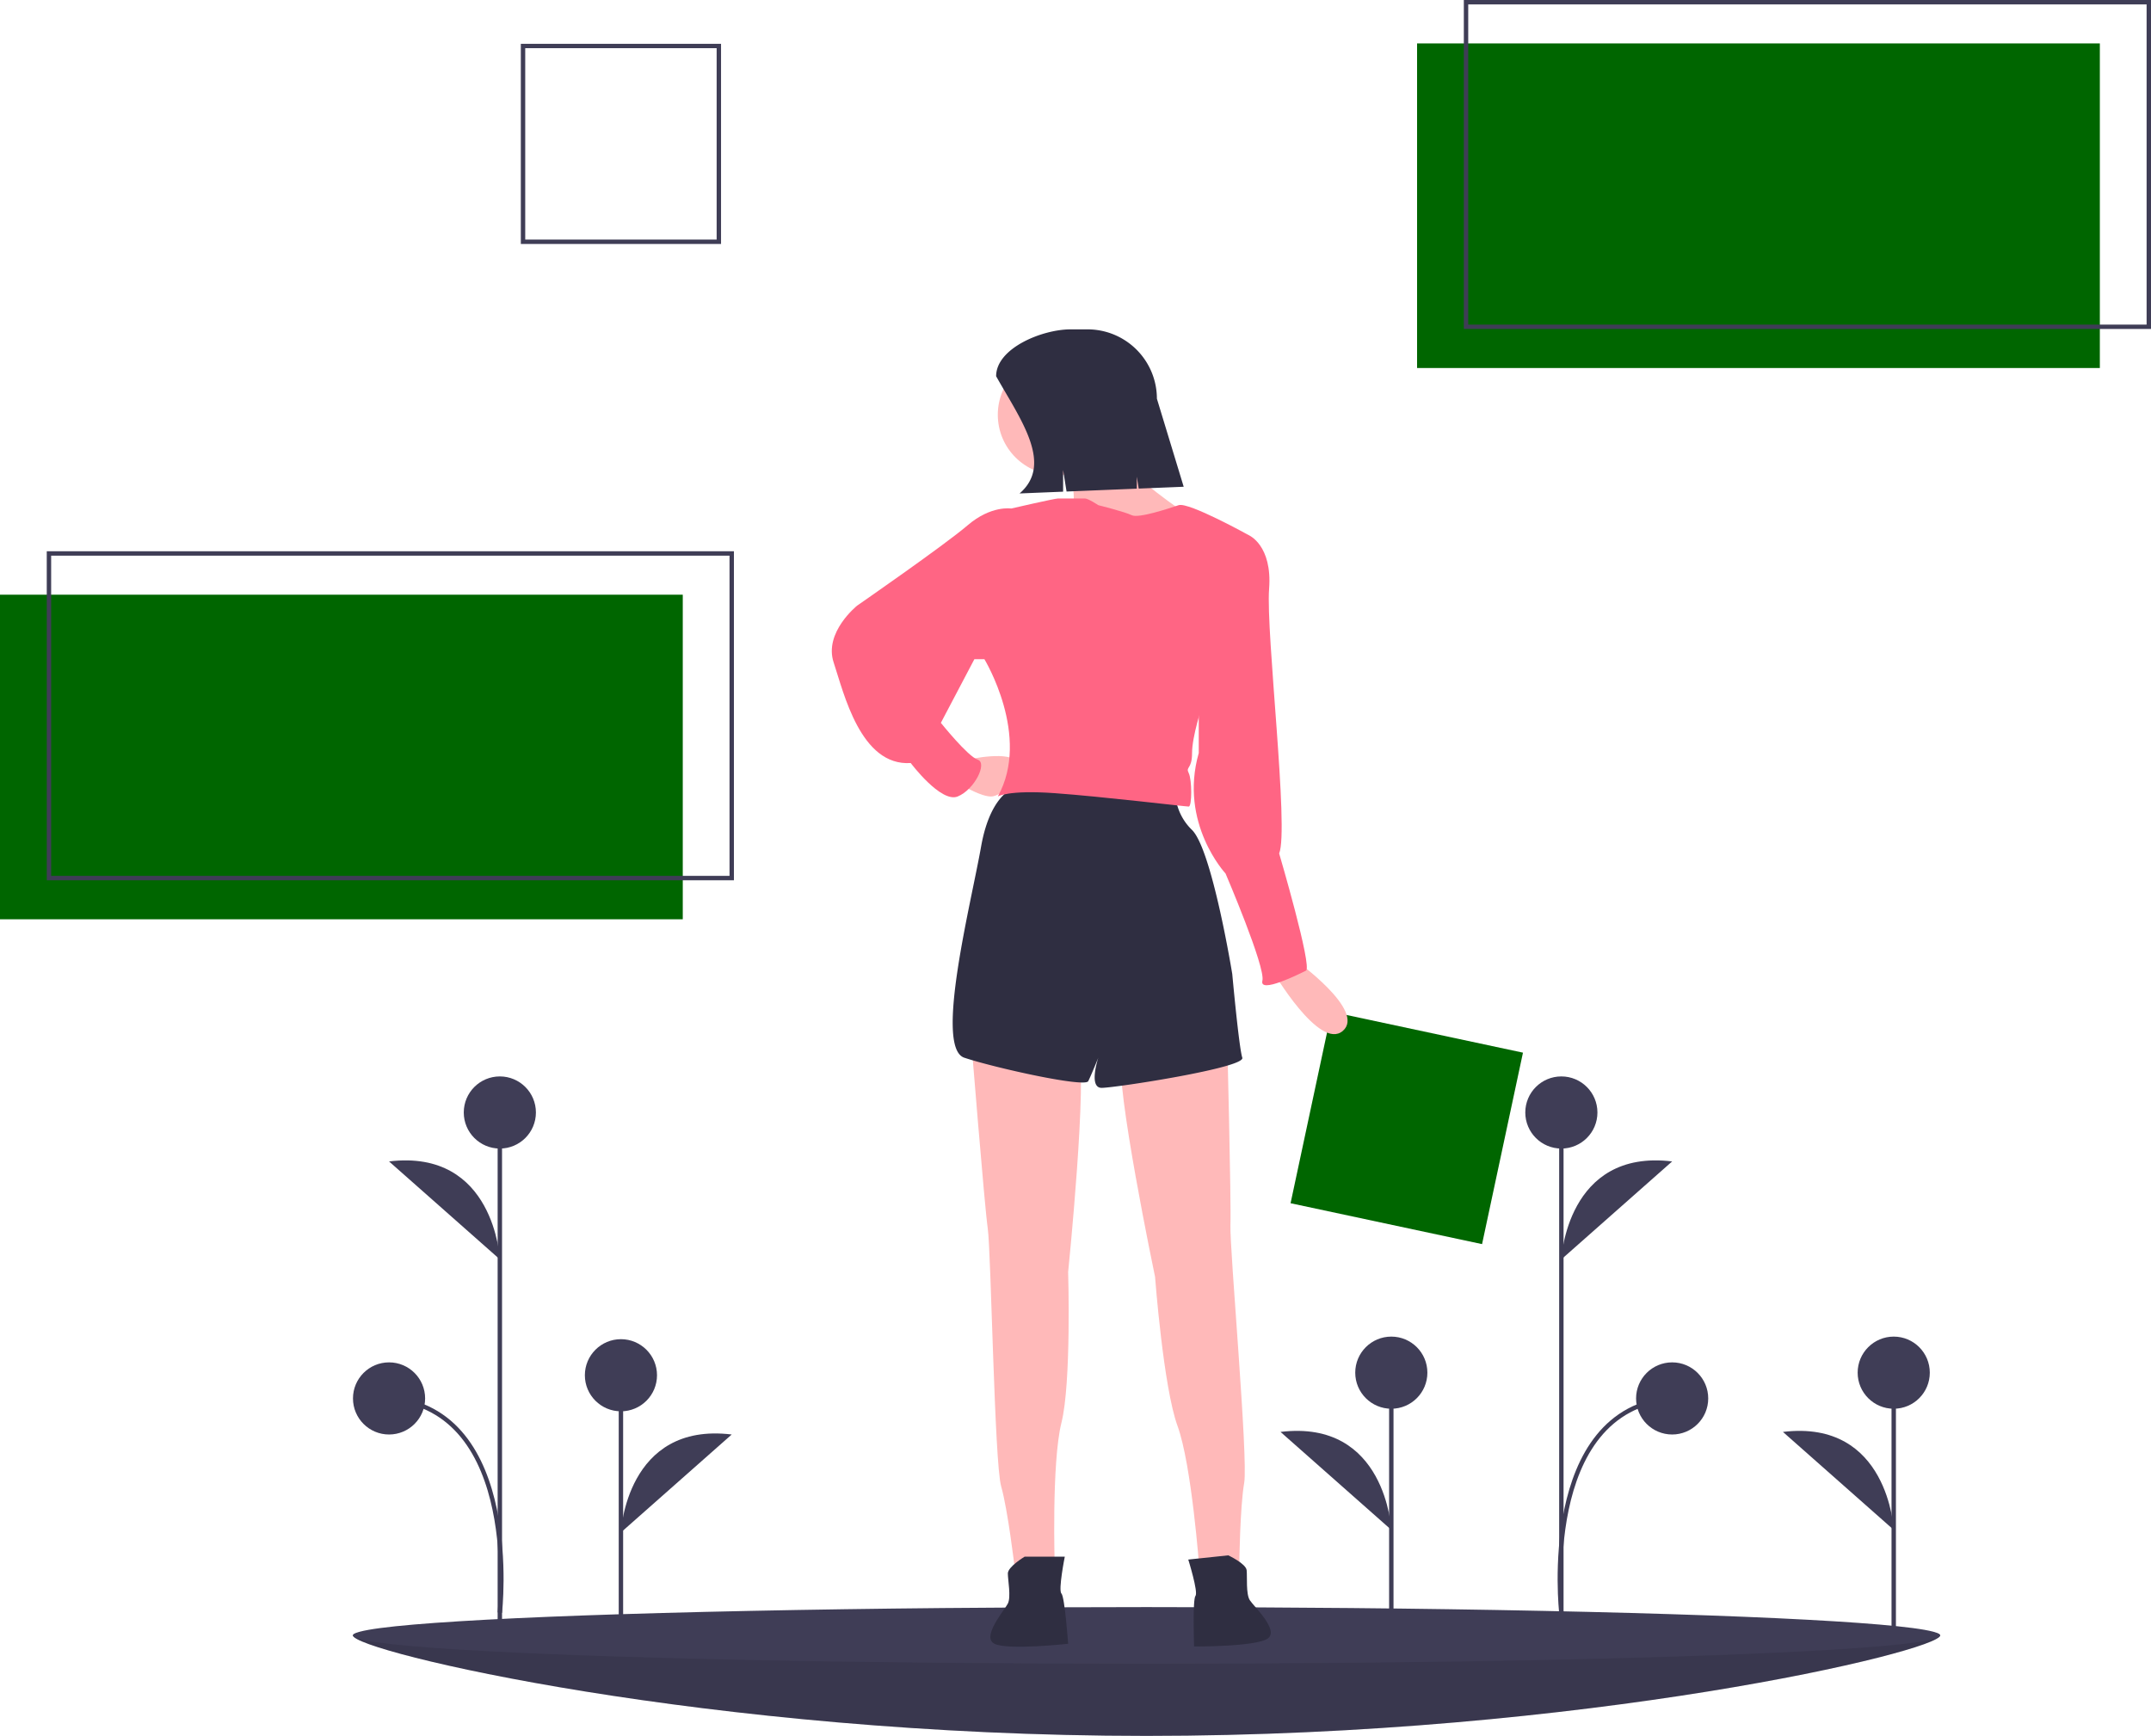 <svg data-name="Layer 1" xmlns="http://www.w3.org/2000/svg" width="979" height="790.201" viewBox="0 0 979 790.201"><g data-name="ground"><path d="M883.014 744.468c0 7.124-161.705 45.733-361.18 45.733s-361.18-38.61-361.18-45.733 161.706 4.69 361.18 4.69 361.18-11.814 361.18-4.69z" fill="#3f3d56"/><path d="M883.014 744.468c0 7.124-161.705 45.733-361.18 45.733s-361.18-38.61-361.18-45.733 161.706 4.69 361.18 4.69 361.18-11.814 361.18-4.69z" opacity=".1"/><ellipse cx="521.835" cy="744.468" rx="361.18" ry="12.899" fill="#3f3d56"/></g><g data-name="flowers"><path fill="#3f3d56" stroke="#3f3d56" stroke-miterlimit="10" stroke-width="2" d="M710.633 738.604V506.417M282.612 742.122V626.029"/><circle cx="282.612" cy="626.029" r="16.417" fill="#3f3d56"/><path d="M282.612 697.58s2.345-50.443 50.424-44.58" fill="#3f3d56"/><path fill="#3f3d56" stroke="#3f3d56" stroke-miterlimit="10" stroke-width="2" d="M633.237 740.95V624.856"/><circle cx="633.237" cy="624.856" r="16.417" fill="#3f3d56"/><path d="M633.237 696.407s-2.345-50.443-50.424-44.58" fill="#3f3d56"/><path fill="#3f3d56" stroke="#3f3d56" stroke-miterlimit="10" stroke-width="2" d="M861.906 740.95V624.856"/><circle cx="861.906" cy="624.856" r="16.417" fill="#3f3d56"/><path d="M861.906 696.407s-2.345-50.443-50.424-44.58" fill="#3f3d56"/><path fill="#3f3d56" stroke="#3f3d56" stroke-miterlimit="10" stroke-width="2" d="M227.496 738.604V506.417"/><circle cx="227.496" cy="506.417" r="16.417" fill="#3f3d56"/><circle cx="177.072" cy="636.583" r="16.417" fill="#3f3d56"/><path d="M227.496 573.277s-2.345-50.442-50.424-44.58" fill="#3f3d56"/><path d="M227.496 734.092s10.554-92.819-50.424-97.51" fill="none" stroke="#3f3d56" stroke-miterlimit="10" stroke-width="2"/><circle cx="710.633" cy="506.417" r="16.417" fill="#3f3d56"/><path d="M710.633 573.277s2.345-50.442 50.425-44.58" fill="#3f3d56"/><path d="M710.633 734.092s-10.554-92.819 50.425-97.51" fill="none" stroke="#3f3d56" stroke-miterlimit="10" stroke-width="2"/><circle cx="761.058" cy="636.583" r="16.417" fill="#3f3d56"/></g><g data-name="woman"><path fill="#060" d="M606.004 460.566l87.156 18.617-18.618 87.156-87.155-18.617z"/><path data-name="right hand" d="M589.81 437.28s32.013 22.866 21.342 32.012-32.012-27.44-32.012-27.44z" fill="#ffb9b9"/><path data-name="left leg" d="M441.943 472.34s6.097 76.221 7.622 86.892 3.049 106.71 6.097 117.38 6.098 36.586 6.098 36.586h18.293s-1.524-47.257 3.049-65.55 3.049-68.598 3.049-68.598 9.146-89.94 4.573-102.136-48.781-4.573-48.781-4.573z" fill="#ffb9b9"/><path data-name="left shoe" d="M466.333 708.625s-7.622 4.573-7.622 7.622 1.525 10.67 0 13.72-12.195 15.243-6.097 18.292 33.537 0 33.537 0-1.525-21.341-3.05-22.866 1.525-16.768 1.525-16.768z" fill="#2f2e41"/><path data-name="right leg" d="M558.475 470.473s1.937 76.44 1.54 87.211 8.17 106.44 6.258 117.372-2.224 37.023-2.224 37.023L545.857 714s-3.444-47.155-9.912-64.867-10.233-67.9-10.233-67.9-18.536-88.483-15.269-101.09 48.032-9.67 48.032-9.67z" fill="#ffb9b9"/><path data-name="right shoe" d="M559.021 708.011s8.06 3.748 8.38 6.78-.396 10.772 1.44 13.644 13.728 13.88 7.984 17.552-33.352 3.52-33.352 3.52-.724-21.384.632-23.06-3.276-16.515-3.276-16.515z" fill="#2f2e41"/><path data-name="pants" d="M463.285 358.01s-12.196 1.525-16.769 27.44-21.342 91.464-7.622 96.037 54.879 13.72 56.403 10.671 4.573-10.67 4.573-10.67-4.573 13.72 1.525 13.72 65.55-9.147 64.025-13.72-4.573-38.11-4.573-38.11-9.147-56.404-18.293-65.55a25 25 0 01-7.622-19.818z" fill="#2f2e41"/><path data-name="left hand" d="M440.418 345.815s19.818-4.573 22.867 1.524-7.623 15.244-12.196 15.244-12.195-4.573-12.195-4.573z" fill="#ffb9b9"/><circle data-name="head" cx="481.577" cy="188.801" r="27.439" fill="#ffb9b9"/><path data-name="neck" d="M486.15 208.618s4.574 21.342 1.525 21.342 22.866 13.72 22.866 13.72l19.818-3.05 6.097-9.146s-32.012-21.342-32.012-33.537-18.293 10.67-18.293 10.67z" fill="#ffb9b9"/><path data-name="upper body" d="M499.87 229.96s-4.573-3.05-6.097-3.05h-12.196c-1.524 0-21.341 4.574-21.341 4.574l-12.196 68.599s21.342 35.061 6.098 62.5c0 0 4.573-3.048 25.915-1.524s59.452 6.098 60.976 6.098 1.525-12.196 0-15.245 1.525-1.524 1.525-9.146 4.573-21.342 4.573-21.342l21.342-77.745s-27.44-15.244-32.013-13.72-18.293 6.098-21.342 4.574-15.244-4.573-15.244-4.573z" fill="#ff6584"/><path data-name="left arm" d="M464.809 233.008l-4.573-1.524s-9.147-1.524-19.818 7.622-50.305 36.586-50.305 36.586-15.244 12.195-10.671 25.915 12.195 47.257 35.061 45.732c0 0 13.72 18.293 21.342 15.244s13.72-15.244 9.147-16.768-16.769-16.769-16.769-16.769l15.244-28.963h4.573l16.769-9.147z" fill="#ff6584"/><path data-name="right arm" d="M556.274 242.155l12.195 1.524s10.67 4.574 9.146 24.39 9.147 109.758 4.574 120.43c0 0 15.244 51.83 12.195 53.354s-21.342 10.67-19.818 4.573-16.768-48.781-16.768-48.781-21.342-22.866-12.195-54.879v-25.915z" fill="#ff6584"/><path data-name="hair" d="M464.047 224.624l19.817-.809v-9.862l1.568 9.798 31.97-1.305v-5.444l.865 5.409 20.476-.836-12.195-40.073a31.575 31.575 0 00-31.575-31.574h-7.736c-12.808 0-33.861 8.534-33.861 21.342 10.934 19.476 26.253 39.958 10.67 53.354z" fill="#2f2e41"/></g><g data-name="objects"><path data-name="outline" fill="none" stroke="#3f3d56" stroke-miterlimit="10" stroke-width="2" d="M238.05 20.935h89.122v89.122H238.05z"/><g data-name="second object"><path data-name="fill" fill="#060" d="M644.964 19.763h310.755v147.755H644.964z"/><path data-name="outline" fill="none" stroke="#3f3d56" stroke-miterlimit="10" stroke-width="2" d="M667.245 1H978v147.755H667.245z"/></g><g data-name="first object"><path data-name="fill" fill="#060" d="M0 270.712h310.755v147.755H0z"/><path data-name="outline" fill="none" stroke="#3f3d56" stroke-miterlimit="10" stroke-width="2" d="M22.281 251.95h310.755v147.755H22.281z"/></g></g></svg>